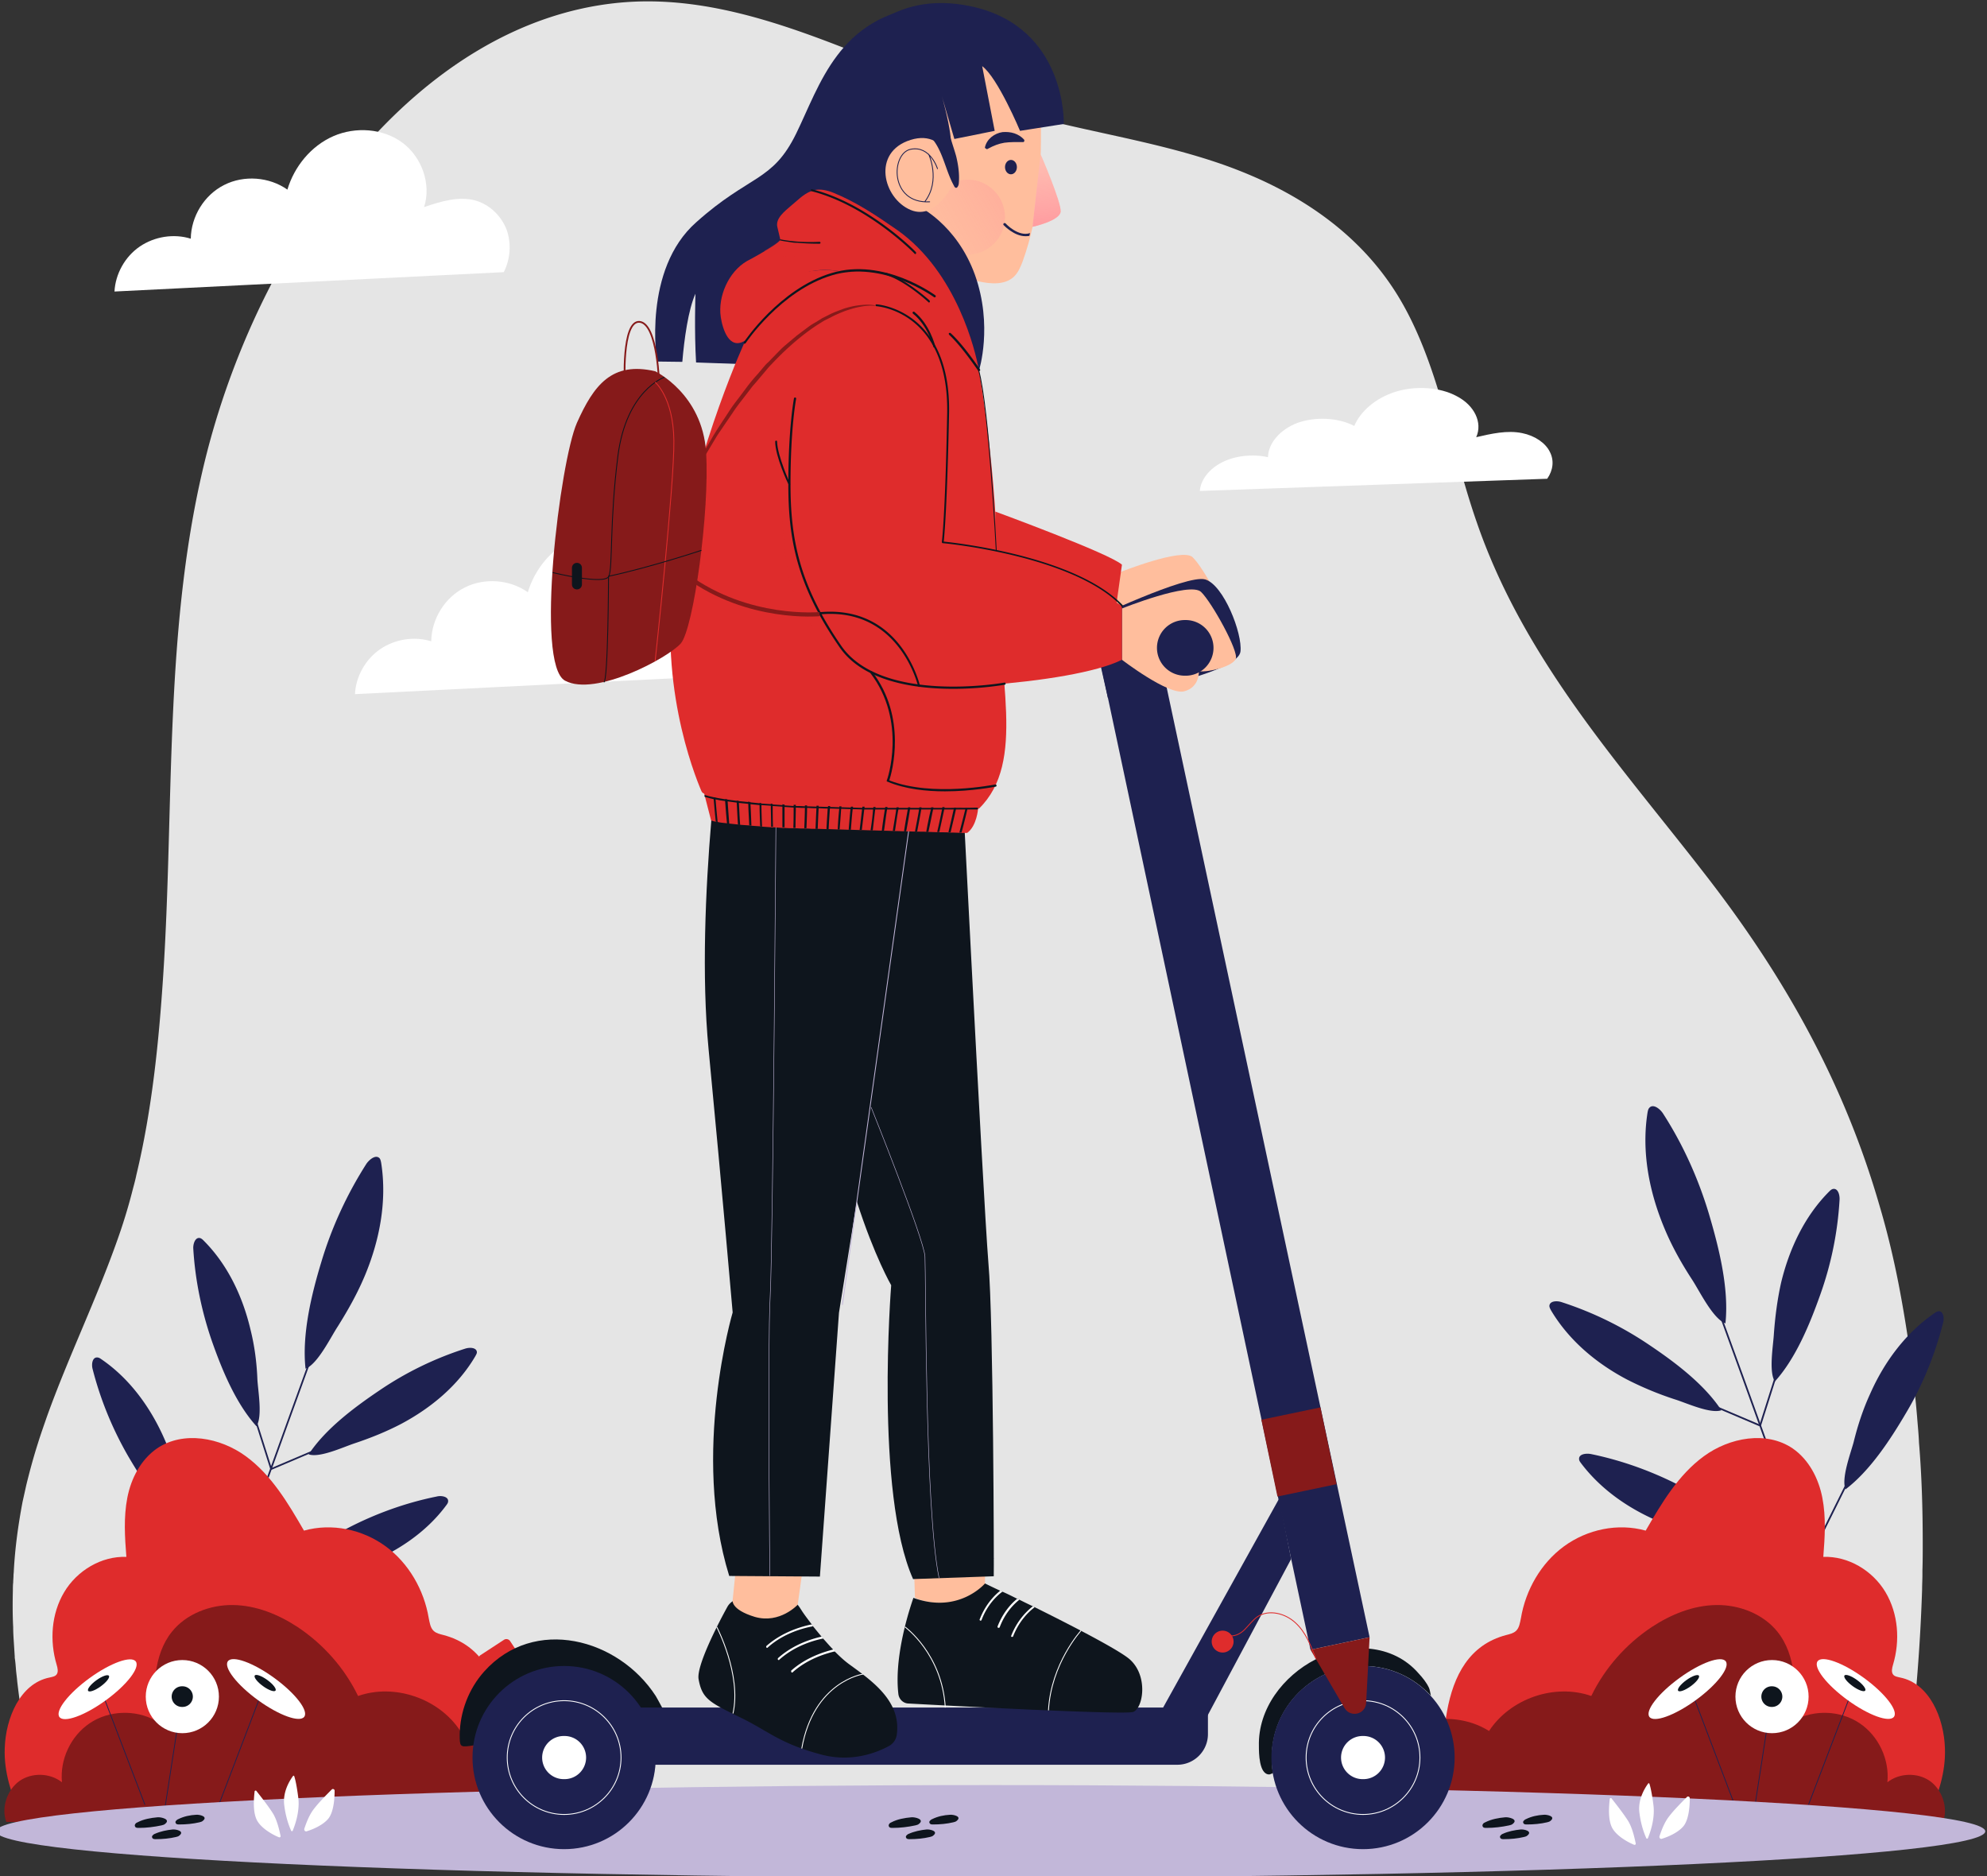 <svg width="518" height="489" fill="none" xmlns="http://www.w3.org/2000/svg"><rect width="100%" height="100%" fill="#333333" stroke="none"/><g clip-path="url(#clip0)"><path d="M501.245 402.228c0 2.362 0 4.725-.081 7.088v1.222c0 1.223-.082 2.445-.082 3.748a470.186 470.186 0 01-1.956 30.229c-.163 1.874-.408 3.748-.571 5.622-.081.57-.081 1.059-.163 1.548-.896 7.741-1.956 15.318-3.26 22.896h-483.3a239.247 239.247 0 01-5.299-22.896c-.081-.57-.163-1.059-.326-1.548-.326-1.874-.652-3.748-.896-5.622-.327-2.118-.571-4.155-.816-6.192-.081-1.06-.244-2.119-.326-3.097-.081-1.059-.163-2.118-.326-3.096v-.326a952.34 952.34 0 00-.244-3.829c-.082-1.222-.163-2.526-.163-3.83-.163-3.177-.163-6.355-.082-9.533 0-.733 0-1.385.082-2.118 0-.57.081-1.222.081-1.793 0-.407.082-.814.082-1.222.326-6.029 1.141-11.977 2.282-18.007l.978-4.399c.897-3.667 1.875-7.252 3.016-10.837.734-2.363 1.55-4.644 2.364-7.007 5.625-15.644 12.88-30.473 18.423-46.199a143.734 143.734 0 003.668-11.896c.407-1.629.896-3.259 1.223-4.888 4.075-16.948 5.869-34.71 7.01-52.228 2.934-45.384.081-91.989 11.412-136.151C68.565 61.239 108.997 5.671 161.493.701c34.562-3.26 67.005 17.518 100.589 27.703 18.34 5.54 37.252 7.903 55.348 14.014a121.088 121.088 0 0111.33 4.481c14.021 6.437 27.063 16.051 35.785 30.392 4.158 6.844 7.174 14.422 9.701 22.243 3.831 11.978 6.602 24.77 10.76 36.666 4.238 12.303 9.944 23.547 16.466 34.139 6.521 10.593 13.857 20.533 21.356 30.147 7.174 9.208 14.51 18.17 21.52 27.214 20.297 26.073 36.193 53.858 45.648 86.612 1.957 6.6 3.587 13.363 4.973 20.451 2.201 11.407 3.831 22.977 4.809 34.547.163 2.2.408 4.482.489 6.681.734 8.8.978 17.518.978 26.237z" fill="#E5E5E5"/><path d="M92.531 180.932c.245-4.645 2.772-9.126 6.603-11.733 3.831-2.608 8.885-3.422 13.287-2.037.081-5.785 3.505-11.407 8.722-14.015 5.135-2.607 11.738-2.118 16.466 1.223 1.793-6.03 6.195-11.407 11.982-13.933 5.788-2.526 12.961-2.037 18.015 1.711s7.581 10.836 5.625 16.784c4.32-1.466 9.048-2.933 13.449-1.711 3.669 1.06 6.685 3.993 8.07 7.578 1.305 3.585.979 7.74-.733 11.081l-101.486 5.052zm220.253-52.961c.244-2.934 2.445-5.785 5.869-7.497 3.423-1.711 7.907-2.199 11.901-1.303.081-3.667 3.179-7.252 7.744-8.963 4.646-1.629 10.515-1.385 14.754.815 1.63-3.83 5.543-7.252 10.678-8.881 5.136-1.63 11.575-1.304 16.059 1.14 4.564 2.363 6.765 6.845 5.054 10.674 3.912-.896 8.069-1.874 11.982-1.059 3.261.652 6.032 2.526 7.173 4.807 1.223 2.282.897 4.889-.652 7.089l-90.562 3.178zM29.846 75.987c.245-4.644 2.772-9.125 6.603-11.733 3.831-2.607 8.885-3.422 13.287-2.037.082-5.785 3.505-11.407 8.722-14.014 5.136-2.607 11.738-2.119 16.466 1.222 1.793-6.03 6.195-11.407 11.983-13.933 5.787-2.526 12.96-2.037 18.014 1.711 5.054 3.748 7.581 10.837 5.625 16.785 4.32-1.467 9.048-2.933 13.45-1.711 3.668 1.06 6.684 3.992 8.07 7.577 1.304 3.585.978 7.74-.734 11.081L29.846 75.987z" fill="#fff"/><path d="M435.463 307.224s34.236 92.967 49.398 138.187" stroke="#1E2150" stroke-width=".446" stroke-miterlimit="10" stroke-linecap="round" stroke-linejoin="round"/><path d="M433.914 320.179c-3.994-9.533-6.032-20.044-4.401-30.229.081-.407.163-.896.489-1.222.978-1.059 2.69.244 3.505 1.466 5.217 8.067 9.211 16.948 11.982 26.155 2.609 8.8 5.299 19.474 4.321 28.599-3.261-1.222-6.685-8.311-8.641-11.325-2.771-4.237-5.298-8.719-7.255-13.444zm30.405 14.177c2.12-8.8 6.114-17.355 12.553-23.792.245-.244.571-.57.979-.652 1.304-.244 1.793 1.548 1.711 2.852a88.698 88.698 0 01-5.053 24.77c-2.69 7.577-6.359 16.54-11.82 22.569-1.63-2.607-.408-9.37-.245-12.466.326-4.4.897-8.881 1.875-13.281zm-40.105 25.258c-8.07-4.237-15.243-10.266-19.889-18.088-.164-.326-.408-.733-.408-1.141.081-1.303 1.956-1.385 3.179-.977a90.51 90.51 0 0122.743 11.081c6.684 4.481 14.428 10.266 18.911 17.11-2.935.978-9.211-1.955-12.146-2.852a86.302 86.302 0 01-12.39-5.133zm63.337 3.667c3.668-8.311 9.293-15.889 16.792-21.022a2.537 2.537 0 011.06-.489c1.304 0 1.467 1.874 1.141 3.097-2.12 8.229-5.299 16.132-9.619 23.384-4.076 6.926-9.374 15.074-15.814 19.962-1.141-2.852 1.305-9.288 2.12-12.303 1.059-4.318 2.445-8.555 4.32-12.629zm-53.637 33.895c-8.477-3.341-16.303-8.555-21.764-15.807-.245-.326-.489-.652-.489-1.059-.082-1.304 1.793-1.548 3.097-1.304 8.315 1.711 16.303 4.644 23.803 8.555 7.173 3.748 15.487 8.637 20.704 14.911-2.771 1.304-9.374-.896-12.39-1.548-4.402-.896-8.803-2.119-12.961-3.748z" fill="#1E2150"/><path d="M469.129 339.245l-10.271 32.347-33.747-14.341m3.831 33.488l42.551 16.051 15.895-32.021" stroke="#1E2150" stroke-width=".446" stroke-miterlimit="10" stroke-linecap="round" stroke-linejoin="round"/><path d="M392.668 426.182c.897-.244 1.793-.407 2.527-1.059.896-.815 1.06-2.2 1.304-3.341 1.223-7.333 5.217-14.34 11.249-18.74 6.032-4.399 14.021-6.111 21.275-4.074 4.158-7.17 8.478-14.503 15.162-19.391 6.684-4.889 16.303-6.682 23.15-2.037 4.239 2.933 6.766 7.821 7.744 12.873.978 5.052.652 10.266.245 15.4 6.521-.245 12.879 3.585 16.221 9.207 3.342 5.622 3.831 12.629 1.956 18.903-.244.815-.489 1.874 0 2.526.408.57 1.223.651 1.875.814 7.663 1.548 11.412 10.593 11.657 18.415.244 6.273-1.793 12.14-4.239 17.925H376.202c.081-15.155-2.853-42.369 16.466-47.421z" fill="#DF2C2C"/><path d="M356.72 459.018c6.032-10.429 21.275-14.259 31.465-7.822 5.543-8.474 17.118-12.466 26.655-9.125 3.505-7.252 9.048-13.526 15.814-18.007 4.972-3.259 10.76-5.622 16.792-5.704 5.95-.081 12.145 2.282 15.895 6.926 5.054 6.274 4.809 15.074 4.402 23.14 5.217-2.852 12.064-2.607 17.036.733 4.973 3.341 7.826 9.452 7.255 15.4 3.098-2.445 7.826-2.608 11.086-.326 3.179 2.281 4.81 6.926 3.424 10.674H352.318c.163-5.297 1.712-11.245 4.402-15.889z" fill="#861A1A"/><path d="M440.762 440.278l11.412 30.066" stroke="#1E2150" stroke-width=".204" stroke-miterlimit="10" stroke-linecap="round" stroke-linejoin="round"/><path d="M442.051 443.177c5.5-3.993 9.015-8.529 7.851-10.131-1.164-1.602-6.567.336-12.067 4.33-5.5 3.993-9.015 8.529-7.851 10.131 1.164 1.602 6.567-.337 12.067-4.33z" fill="#fff"/><path d="M440.762 439.526c1.493-1.084 2.446-2.317 2.129-2.754-.318-.437-1.786.088-3.279 1.172-1.493 1.084-2.447 2.317-2.129 2.754.317.437 1.785-.088 3.279-1.172z" fill="#0E151D"/><path d="M482.986 440.278l-11.493 30.066" stroke="#1E2150" stroke-width=".204" stroke-miterlimit="10" stroke-linecap="round" stroke-linejoin="round"/><path d="M493.75 447.483c1.164-1.602-2.351-6.137-7.851-10.131-5.5-3.993-10.903-5.932-12.067-4.33-1.164 1.602 2.351 6.138 7.851 10.132 5.5 3.993 10.903 5.931 12.067 4.329z" fill="#fff"/><path d="M486.25 440.664c.318-.437-.635-1.67-2.129-2.754-1.493-1.084-2.961-1.609-3.279-1.172-.317.437.636 1.67 2.129 2.754 1.494 1.084 2.962 1.609 3.279 1.172z" fill="#0E151D"/><path d="M457.472 470.914l4.483-29.006" stroke="#1E2150" stroke-width=".204" stroke-miterlimit="10" stroke-linecap="round" stroke-linejoin="round"/><path d="M461.955 451.767c5.268 0 9.538-4.268 9.538-9.533s-4.27-9.533-9.538-9.533c-5.267 0-9.537 4.268-9.537 9.533s4.27 9.533 9.537 9.533z" fill="#fff"/><path d="M461.955 444.922a2.688 2.688 0 100-5.377 2.69 2.69 0 100 5.377z" fill="#0E151D"/><path d="M93.51 320.016s-33.422 90.767-48.257 134.928" stroke="#1E2150" stroke-width=".436" stroke-miterlimit="10" stroke-linecap="round" stroke-linejoin="round"/><path d="M95.058 332.645c3.913-9.289 5.869-19.555 4.32-29.495-.081-.408-.163-.897-.407-1.223-.978-1.059-2.609.245-3.424 1.385-5.054 7.904-9.048 16.541-11.738 25.503-2.608 8.556-5.135 18.985-4.157 27.947 3.179-1.222 6.521-8.147 8.396-10.999 2.608-4.156 5.054-8.474 7.01-13.118zm-29.753 13.933c-2.038-8.637-5.95-16.948-12.227-23.222-.244-.244-.57-.57-.978-.652-1.223-.244-1.793 1.549-1.712 2.771.49 8.229 2.201 16.458 4.891 24.199 2.608 7.414 6.195 16.133 11.575 22.081 1.63-2.526.408-9.207.245-12.222-.163-4.319-.734-8.718-1.794-12.955zm39.209 24.606c7.825-4.155 14.917-10.022 19.4-17.681.163-.326.408-.651.408-1.059-.082-1.222-1.875-1.304-3.098-.896a86.643 86.643 0 00-22.253 10.837c-6.521 4.399-14.102 10.021-18.504 16.703 2.853.977 8.967-1.874 11.901-2.852 4.157-1.385 8.233-3.015 12.146-5.052zm-61.788 3.585c-3.587-8.066-9.048-15.562-16.385-20.532-.326-.245-.652-.408-1.06-.408-1.222 0-1.467 1.793-1.14 3.015 2.037 7.985 5.216 15.725 9.374 22.895 3.994 6.763 9.13 14.748 15.487 19.474 1.142-2.77-1.304-9.126-2.038-12.059-1.14-4.237-2.445-8.392-4.238-12.385zm52.332 33.081c8.233-3.26 15.977-8.311 21.275-15.481.245-.326.49-.652.49-1.06.081-1.222-1.794-1.548-3.016-1.222-8.07 1.63-15.977 4.482-23.314 8.311-7.01 3.667-15.161 8.474-20.215 14.585 2.69 1.222 9.13-.896 12.145-1.467a68.039 68.039 0 0012.635-3.666z" fill="#1E2150"/><path d="M60.659 351.303l10.026 31.614 32.932-14.014m-3.749 32.754l-41.491 15.644-15.57-31.288" stroke="#1E2150" stroke-width=".436" stroke-miterlimit="10" stroke-linecap="round" stroke-linejoin="round"/><path d="M115.6 426.182c-.897-.244-1.794-.407-2.527-1.059-.897-.815-1.06-2.2-1.304-3.341-1.223-7.333-5.217-14.34-11.249-18.74-6.032-4.399-14.02-6.111-21.276-4.074-4.157-7.17-8.477-14.503-15.162-19.391-6.684-4.889-16.302-6.682-23.15-2.037-4.238 2.933-6.765 7.821-7.744 12.873-.978 5.052-.652 10.266-.244 15.4-6.521-.245-12.88 3.585-16.221 9.207-3.342 5.622-3.832 12.629-1.957 18.903.245.815.49 1.874 0 2.526-.407.57-1.223.651-1.875.814-7.662 1.548-11.412 10.593-11.656 18.415-.245 6.273 1.793 12.14 4.239 17.925h126.51c0-15.155 2.935-42.369-16.384-47.421z" fill="#DF2C2C"/><path d="M151.466 459.018c-6.032-10.429-21.275-14.259-31.464-7.822-5.543-8.474-17.119-12.466-26.656-9.125-3.505-7.252-9.048-13.526-15.814-18.007-4.972-3.259-10.76-5.622-16.791-5.704-5.951-.081-12.146 2.282-15.896 6.926-5.054 6.274-4.81 15.074-4.402 23.14-5.217-2.852-12.064-2.607-17.036.733-4.973 3.341-7.826 9.452-7.255 15.4-3.098-2.445-7.825-2.608-11.086-.326-3.18 2.281-4.81 6.926-3.424 10.674h154.226c-.163-5.297-1.712-11.245-4.402-15.889z" fill="#861A1A"/><path d="M26.26 440.278l11.493 30.066" stroke="#1E2150" stroke-width=".204" stroke-miterlimit="10" stroke-linecap="round" stroke-linejoin="round"/><path d="M27.553 443.214c5.5-3.993 9.015-8.529 7.85-10.131-1.163-1.602-6.566.337-12.066 4.33-5.5 3.993-9.015 8.529-7.851 10.131 1.164 1.602 6.566-.336 12.067-4.33z" fill="#fff"/><path d="M26.261 439.56c1.494-1.084 2.447-2.317 2.13-2.754-.318-.437-1.786.088-3.28 1.172-1.493 1.085-2.446 2.318-2.129 2.755.318.437 1.786-.088 3.28-1.173z" fill="#0E151D"/><path d="M68.566 440.278l-11.494 30.066" stroke="#1E2150" stroke-width=".204" stroke-miterlimit="10" stroke-linecap="round" stroke-linejoin="round"/><path d="M79.323 447.482c1.164-1.602-2.35-6.138-7.851-10.132-5.5-3.993-10.903-5.932-12.067-4.33-1.164 1.602 2.35 6.138 7.851 10.132 5.5 3.993 10.903 5.932 12.067 4.33z" fill="#fff"/><path d="M71.826 440.661c.317-.437-.636-1.67-2.13-2.755-1.493-1.084-2.961-1.609-3.278-1.172-.318.437.635 1.67 2.129 2.754 1.493 1.085 2.961 1.61 3.279 1.173z" fill="#0E151D"/><path d="M43.052 470.914l4.483-29.006" stroke="#1E2150" stroke-width=".204" stroke-miterlimit="10" stroke-linecap="round" stroke-linejoin="round"/><path d="M47.535 451.767c5.267 0 9.537-4.268 9.537-9.533s-4.27-9.533-9.537-9.533c-5.267 0-9.537 4.268-9.537 9.533s4.27 9.533 9.537 9.533z" fill="#fff"/><path d="M47.535 444.922a2.689 2.689 0 100-5.377 2.69 2.69 0 100 5.377z" fill="#0E151D"/><path d="M258.25 489.41c143.207 0 259.298-5.399 259.298-12.059 0-6.66-116.091-12.059-259.298-12.059-143.206 0-259.298 5.399-259.298 12.059 0 6.66 116.092 12.059 259.298 12.059z" fill="#C2B7D9"/><path d="M420.138 468.796c-.163-.245-.489-.082-.489.163-.163 1.548-.57 5.459.734 7.659 1.304 2.199 4.402 3.748 5.624 4.236.245.082.489-.081.408-.407-.245-1.141-.815-3.911-1.956-5.785-1.223-1.955-3.424-4.726-4.321-5.866zm19.645-.408c.245-.244.734-.081.734.326 0 1.711-.163 5.296-1.549 7.17-1.467 1.874-4.402 3.015-5.787 3.422-.326.082-.652-.244-.571-.651.408-1.223 1.223-3.586 2.527-5.215 1.223-1.63 3.505-3.911 4.646-5.052zm-9.781-3.422c-.082-.163-.245-.244-.326-.081-.734.977-2.772 4.074-2.283 7.659.408 3.34 1.386 5.703 1.793 6.599.082.163.327.163.408 0 .489-1.222 1.875-4.807 1.467-8.473-.407-3.26-.815-4.971-1.059-5.704zM66.854 466.84c-.163-.244-.489-.081-.489.163-.163 1.548-.57 5.459.734 7.659 1.304 2.2 4.401 3.748 5.624 4.237.245.081.49-.082.408-.407-.245-1.141-.816-3.911-1.957-5.785-1.222-1.956-3.423-4.726-4.32-5.867zm19.646-.407c.244-.245.733-.082.733.326 0 1.711-.163 5.296-1.55 7.17-1.466 1.874-4.4 3.015-5.787 3.422-.326.081-.652-.245-.57-.652.407-1.222 1.223-3.585 2.527-5.215 1.223-1.629 3.505-3.911 4.646-5.051zm-9.783-3.422c-.081-.163-.244-.245-.326-.082-.733.978-2.771 4.074-2.282 7.659.407 3.341 1.386 5.704 1.793 6.6a.231.231 0 00.408 0c.489-1.222 1.875-4.807 1.467-8.474-.408-3.259-.815-4.97-1.06-5.703z" fill="#fff"/><path d="M35.879 474.988c-.245.081-.49.244-.571.407-.163.163-.245.489-.082.734.163.326.571.326.979.326 1.956 0 3.994-.245 5.869-.652.326-.082.733-.163.978-.408 1.549-1.222-1.141-1.792-1.957-1.711-1.793.163-3.668.489-5.216 1.304zm4.483 3.015c-.245.081-.408.244-.57.407-.164.163-.245.407-.082.652.163.326.57.326.896.326 1.794 0 3.587-.163 5.299-.571.326-.081.652-.162.896-.407 1.386-1.141-.978-1.629-1.793-1.548-1.549.163-3.179.489-4.646 1.141zm6.113-3.83c-.244.082-.407.245-.57.408-.163.163-.245.407-.082.651.163.326.57.326.897.326 1.793 0 3.587-.163 5.298-.57.326-.081.652-.163.897-.407 1.386-1.141-.978-1.63-1.793-1.548-1.549.081-3.18.407-4.647 1.14zm185.935.815c-.244.081-.489.244-.57.407-.163.163-.245.489-.082.734.163.326.571.326.978.326 1.957 0 3.994-.245 5.869-.652.326-.082.734-.163.978-.408 1.549-1.222-1.141-1.792-1.956-1.711-1.793.163-3.668.489-5.217 1.304zm4.483 3.015c-.244.081-.407.244-.57.407-.163.163-.245.407-.082.652.163.326.571.326.897.326 1.793 0 3.587-.163 5.298-.571.327-.081.653-.162.897-.407 1.386-1.141-.978-1.629-1.793-1.548-1.549.163-3.179.489-4.647 1.141zm6.114-3.83c-.244.082-.408.245-.571.408-.163.163-.244.407-.081.651.163.326.571.326.897.326 1.793 0 3.586-.163 5.298-.57.326-.081.652-.163.897-.407 1.385-1.141-.978-1.63-1.794-1.548-1.548.081-3.179.407-4.646 1.14zm144.199.815c-.244.081-.489.244-.57.407-.163.163-.245.489-.082.734.163.326.571.326.978.326 1.957 0 3.995-.245 5.87-.652.326-.082.733-.163.978-.408 1.549-1.222-1.142-1.792-1.957-1.711-1.793.163-3.586.489-5.217 1.304zm4.565 3.015c-.244.081-.407.244-.57.407-.163.163-.245.407-.082.652.163.326.571.326.897.326 1.793 0 3.586-.163 5.298-.571.326-.081.652-.162.897-.407 1.386-1.141-.978-1.629-1.793-1.548-1.549.163-3.261.489-4.647 1.141zm6.032-3.83c-.244.082-.407.245-.57.408-.163.163-.245.407-.082.651.163.326.571.326.897.326 1.793 0 3.586-.163 5.298-.57.326-.081.652-.163.897-.407 1.386-1.141-.978-1.63-1.793-1.548-1.549.081-3.179.407-4.647 1.14z" fill="#0E151D"/><path d="M291.753 149.236s16.466-6.599 19.156-3.992c2.771 2.607 9.455 14.829 8.64 16.622-.815 1.792-6.439 3.34-9.129 3.096 0 0 .244 3.911-3.668 4.97-3.913 1.059-16.466-8.066-16.466-8.066l1.467-12.63z" fill="#FFBE9D"/><path d="M259.473 133.348s29.997 11 33.013 13.851l-1.385 9.859-31.628-.733v-22.977z" fill="#DF2C2C"/><path d="M302.92 178.732s19.89-4.237 20.46-8.882c.571-4.725-4.401-17.436-9.211-18.821-4.809-1.385-29.916 10.592-29.916 10.592l4.565 20.288 14.102-3.177z" fill="#1E2150"/><path d="M286.128 169.199l55.512 260.813 15.406-3.259-55.511-259.754-15.407 2.2z" fill="#1E2150"/><path d="M333.026 390.084l15.398-3.221-4.19-20.017-15.399 3.22 4.191 20.018z" fill="#861A1A"/><path d="M124.974 432.945l3.342 5.052 7.989-5.215-3.343-5.052c-.326-.489-1.059-.651-1.548-.326l-6.114 3.993c-.571.326-.734 1.059-.326 1.548z" fill="#DF2C2C"/><path d="M174.209 447.856c-.163 0-3.016-5.459-3.261-5.785-9.7-14.992-31.709-20.94-44.751-6.356-3.995 4.482-6.277 10.43-6.358 16.459 0 2.933.081 3.259 2.526 2.933 5.462-.896 10.923-1.548 16.303-2.281 11.738-1.63 23.395-3.259 35.133-4.889.163-.081.326-.081.408-.081z" fill="#0E151D"/><g fill="#1E2150"><path d="M336.586 406.383l-23.15 43.347h-12.798l32.85-59.154 3.098 15.807z"/><path d="M152.118 459.996h154.797c4.401 0 7.988-3.585 7.988-7.985v-6.926H151.14a6.922 6.922 0 00-6.929 6.926c0 4.4 3.587 7.985 7.907 7.985z"/></g><path d="M147.064 481.995c13.191 0 23.884-10.688 23.884-23.873s-10.693-23.873-23.884-23.873c-13.19 0-23.883 10.688-23.883 23.873s10.693 23.873 23.883 23.873z" fill="#1E2150"/><path d="M147.064 472.951c8.194 0 14.836-6.639 14.836-14.829 0-8.19-6.642-14.829-14.836-14.829-8.193 0-14.835 6.639-14.835 14.829 0 8.19 6.642 14.829 14.835 14.829z" stroke="#fff" stroke-width=".226" stroke-miterlimit="10"/><path d="M147.064 463.744a5.623 5.623 0 100-11.244 5.623 5.623 0 100 11.244z" fill="#fff"/><path d="M330.88 462.522c.163 0 .489-.163.978-.326-.245-1.304-.326-2.689-.326-4.074 0-13.2 10.678-23.873 23.884-23.873 7.01 0 13.205 3.014 17.607 7.74 0 0-.326-1.792-.489-2.037-.652-1.385-1.631-2.607-2.69-3.748-6.766-7.822-18.096-8.148-26.9-3.666-8.396 4.318-14.999 12.873-14.754 22.569 0 1.63 0 7.415 2.69 7.415z" fill="#0E151D"/><path d="M355.334 481.995c13.191 0 23.884-10.688 23.884-23.873s-10.693-23.873-23.884-23.873c-13.19 0-23.884 10.688-23.884 23.873s10.694 23.873 23.884 23.873z" fill="#1E2150"/><path d="M355.334 472.951c8.194 0 14.836-6.639 14.836-14.829 0-8.19-6.642-14.829-14.836-14.829-8.193 0-14.835 6.639-14.835 14.829 0 8.19 6.642 14.829 14.835 14.829z" stroke="#fff" stroke-width=".226" stroke-miterlimit="10"/><path d="M355.334 463.744a5.623 5.623 0 100-11.244 5.623 5.623 0 100 11.244z" fill="#fff"/><path d="M357.046 426.753l-.897 17.11c-.163 3.015-4.075 3.911-5.624 1.385l-8.885-15.236 15.406-3.259z" fill="#861A1A"/><path d="M318.734 430.745a2.852 2.852 0 10.001-5.705 2.852 2.852 0 00-.001 5.705z" fill="#DF2C2C"/><path d="M343.025 432.293c-1.304-3.34-2.608-6.844-5.298-9.288-2.608-2.445-6.847-3.585-9.863-1.63-1.304.896-2.283 2.281-3.424 3.422s-2.853 1.956-4.402 1.467" stroke="#DF2C2C" stroke-width=".226" stroke-miterlimit="10"/><path d="M214.069 406.872h-25.025m70.103-.652l-22.743.652" stroke="#C2B7D9" stroke-width=".129" stroke-miterlimit="10" stroke-linecap="round" stroke-linejoin="round"/><path d="M254.012 7.79c9.292 3.014 17.036 11.325 17.281 21.347.326 13.118-.163 26.48-4.647 38.865-.57 1.548-1.222 3.096-2.364 4.156-2.364 2.2-6.113 1.874-9.374 1.14-12.227-2.689-29.671-10.266-35.051-22.57-2.609-6.029-2.935-13.036-1.304-19.391 4.075-15.726 18.34-29.088 35.459-23.548z" fill="#FFBE9D"/><path d="M252.218 66.373c5.403 0 9.782-4.378 9.782-9.778s-4.379-9.777-9.782-9.777c-5.402 0-9.782 4.377-9.782 9.777 0 5.4 4.38 9.778 9.782 9.778z" fill="url(#paint0_linear)"/><path d="M271.293 40.218s5.38 12.466 5.217 14.91c-.163 2.445-7.337 3.993-7.337 3.993l2.12-18.903z" fill="#FFC0B3"/><path d="M271.293 40.218s5.38 12.466 5.217 14.91c-.163 2.445-7.337 3.993-7.337 3.993l2.12-18.903z" fill="url(#paint1_linear)"/><path d="M263.549 45.433c.855 0 1.549-.84 1.549-1.874 0-1.035-.694-1.874-1.549-1.874-.856 0-1.549.839-1.549 1.874 0 1.035.693 1.874 1.549 1.874zm-6.114-6.6c1.63-.896 2.935-1.385 4.402-1.63.734-.081 1.467-.163 2.282-.163h2.609c.163 0 .326-.163.326-.407 0-.082-.082-.163-.082-.245-.652-.733-1.548-1.303-2.527-1.63-.978-.325-2.037-.407-3.097-.325-2.12.326-4.076 1.792-4.565 3.91-.081.164.082.408.326.408.082.163.163.163.326.082zm11.086 21.917c-.081.245-.081.49-.163.734-.326.081-.734.081-1.06.081-2.853 0-5.461-2.688-5.624-2.851-.163-.163-.163-.326 0-.49.163-.162.326-.08.489 0 0 .082 3.342 3.586 6.358 2.527zm-97.247 33.488l6.603.082c.489-5.867 1.549-13.607 3.424-17.763 0 0-.327 9.86.163 17.926l58.527 2.037h15.243s3.668-11.57-1.059-24.851c-4.81-13.363-14.918-18.007-14.918-18.007l-5.217-29.577 7.337-22.488c-22.743 2.607-27.634 20.614-33.829 33.243-6.195 12.63-12.064 10.593-26.003 23.059-14.102 12.385-10.271 36.34-10.271 36.34z" fill="#1E2150"/><path d="M222.302 12.597s9.212-15.644 30.976-10.918c24.862 5.377 24.047 30.636 24.047 30.636l-11.412 1.792s-5.788-13.851-9.864-16.866l3.261 16.866-10.515 2.118-4.321-14.829s4.402 13.933 3.261 17.844c-1.06 3.911-13.45 11.081-13.45 11.081s-12.472-11-14.917-14.421c-2.364-3.422-3.505-9.86 2.934-23.303z" fill="#1E2150"/><path d="M249.202 46.492s-1.63-13.2-11.819-10.022c-10.19 3.178-7.174 15.236 0 18.251 7.173 3.015 11.819-8.23 11.819-8.23z" fill="#FFBE9D"/><path d="M244.393 43.966s-1.875-6.11-7.01-5.052c-5.136 1.06-5.543 14.26 4.972 13.689m-.245-12.385s3.179 6.763-.978 12.303" stroke="#1E2150" stroke-width=".226" stroke-miterlimit="10" stroke-linecap="round" stroke-linejoin="round"/><path d="M249.936 47.958c-.082.49-.408 1.141-.815.978a.837.837 0 01-.408-.489c-2.119-3.748-2.771-8.474-5.38-11.896a23.082 23.082 0 01-1.467-2.363c-1.875-3.666 2.771-4.562 4.565-2.118.733.896.896 2.2 1.222 3.34.49 1.793 1.142 3.586 1.631 5.378.57 2.363.896 4.808.652 7.17z" fill="#1E2150"/><path d="M182.116 437.671c.896 5.051 2.771 6.029 10.434 9.777 7.743 3.667 10.27 6.844 21.438 9.859 8.151 2.2 14.754-.57 17.77-2.2 1.141-.652 1.875-1.711 2.038-3.014 1.141-8.719-6.44-13.933-12.472-18.333-1.223-.896-2.445-2.037-3.586-3.178-.163-.163-.326-.326-.408-.489-.978-.977-1.793-1.955-2.69-2.933-.163-.163-.245-.326-.408-.489-.815-.978-1.548-1.874-2.282-2.77a1.695 1.695 0 01-.326-.489c-1.06-1.385-2.038-2.689-2.609-3.585-.652-.978-1.222-2.118-2.363-2.281l-12.961-.815c-1.631-.163-3.261.652-4.076 2.118-2.608 4.726-8.07 15.4-7.499 18.822z" fill="#0E151D"/><path d="M209.015 410.701l-1.059 7.578s-4.647 5.051-11.168 3.177c-6.439-1.955-5.787-4.399-5.787-4.399l.652-6.437 17.362.081z" fill="#FFBE9D"/><path d="M224.992 436.367s-12.879 1.874-15.977 19.392" stroke="#fff" stroke-width=".226" stroke-miterlimit="10"/><path d="M202.82 432.619a.259.259 0 00.163.082c.082 0 .163-.001.163-.082 4.076-3.667 9.049-5.052 11.494-5.541-.163-.163-.245-.325-.408-.488-2.608.57-7.417 2.037-11.412 5.622-.081.163-.081.326 0 .407zm-3.016-3.178a.253.253 0 00.163.082s.163 0 .163-.082c4.239-3.829 9.538-5.133 11.82-5.54a1.695 1.695 0 01-.326-.489c-2.446.489-7.581 1.874-11.82 5.622-.081.082-.081.244 0 .407zm6.522 6.437a.25.25 0 00.163.082c.081 0 .163 0 .163-.082 3.912-3.503 8.64-4.888 11.086-5.459-.163-.163-.327-.326-.408-.489-2.608.652-7.255 2.119-11.086 5.541 0 .163 0 .326.082.407z" fill="#fff"/><path d="M186.844 424.064s6.521 12.466 4.238 22.569" stroke="#fff" stroke-width=".226" stroke-miterlimit="10"/><path d="M256.783 402.553v11.57s-2.201 3.83-9.211 3.83-9.048-1.548-9.048-1.548l-.408-12.629 18.667-1.223z" fill="#FFBE9D"/><path d="M234.204 441.582c.163 1.303 1.222 2.363 2.526 2.444 10.597.57 56.327 3.015 58.691 2.2 2.608-.978 3.994-9.452-.978-13.77-2.853-2.444-14.999-8.718-24.699-13.525l-.489-.245a137.51 137.51 0 01-3.505-1.711c-.163-.081-.326-.163-.571-.244-1.467-.734-2.771-1.385-3.913-1.874a3.985 3.985 0 00-.57-.245c-2.446-1.14-3.913-1.874-3.913-1.874s-6.847 8.067-18.667 3.748c.082-.081-5.217 14.015-3.912 25.096z" fill="#0E151D"/><path d="M281.808 425.042s-7.825 8.555-8.477 20.777m-37.416-21.755s9.701 7.007 10.516 21.021" stroke="#fff" stroke-width=".226" stroke-miterlimit="10"/><path d="M263.63 426.345c-.081.163 0 .326.163.326h.082c.081 0 .244-.081.244-.163 1.549-3.992 4.076-6.437 5.625-7.577l-.489-.245a18.114 18.114 0 00-5.625 7.659zm-3.342-2.037h.082c.081 0 .244-.081.244-.163 1.386-3.666 3.587-5.948 5.136-7.17-.163-.081-.326-.163-.571-.244-1.63 1.303-3.75 3.666-5.135 7.251 0 .163.081.326.244.326zm-4.728-1.874h.082c.081 0 .244-.081.244-.163 1.468-3.911 3.913-6.274 5.462-7.414a3.953 3.953 0 00-.571-.245c-1.63 1.304-3.912 3.667-5.38 7.496-.081.082 0 .245.163.326z" fill="#fff"/><path d="M257.68 329.304c-1.468-18.251-7.907-146.173-7.907-146.173h-60.892s-7.825 52.065-4.157 90.36 6.277 68.605 6.277 68.605-10.842 36.666-.897 68.687l23.639.163 4.973-68.768 4.646-29.007c4.646 14.422 8.967 21.837 8.967 21.837s-4.321 54.101 5.706 76.59l21.03-.734c.082-.163-.081-67.301-1.385-81.56z" fill="#0E151D"/><g stroke="#C2B7D9" stroke-miterlimit="10" stroke-linecap="round" stroke-linejoin="round"><path d="M219.612 340.059l17.281-123.521 4.239-7.007" stroke-width=".216"/><path d="M202.331 207.982s-.815 116.678-1.548 129.959c-.734 13.281-.082 72.76-.082 72.76m26.411-122.055s13.776 34.303 14.02 38.866c.245 4.562 0 66.242 3.668 83.76" stroke-width=".129"/></g><path d="M187.903 82.668c.489 3.178 2.201 8.556 6.195 6.193.082-.082.163-.082.245-.163.652-.49 1.304-1.467 2.038-2.852 3.097-5.867 7.662-17.6 22.579-15.155l1.468.244c.896.163 1.711.408 2.69.734 11.249 3.422 19.4 9.777 24.617 15.236 4.728 4.889 7.092 9.044 7.418 9.533 0-.081-.082-.326-.082-.57-.733-3.911-5.461-24.851-21.194-35.932-5.298-3.667-10.596-7.252-16.629-9.696-1.63-.652-3.423-1.06-5.135-.652h-.081c-.163.081-.408.163-.571.244-2.038.734-3.75 2.608-5.38 3.911-1.467 1.304-3.994 3.178-3.424 5.46.734 3.014.734 3.177.734 3.177 0 .082 0 .163-.082.245 0 .081-.081.081-.081.163-.571.651-2.201 1.71-3.913 2.688-2.038 1.222-4.157 2.363-4.646 2.608-4.728 2.77-7.581 9.207-6.766 14.584z" fill="#DF2C2C"/><path d="M255.234 96.52s4.81 27.621 4.81 53.776c0 26.073 7.581 48.316-4.81 60.457l-71.325-3.83c-.489 0-.897-.326-1.06-.733-1.875-4.4-11.819-29.251-6.602-58.665 5.787-32.428 18.096-58.827 18.096-58.827s1.467-17.437 19.319-18.251c17.77-.897 38.067 15.725 41.572 26.073z" fill="#DF2C2C"/><path d="M183.257 205.62l2.119 8.229c.245.081.652.244 1.223.326.163 0 .326.081.489.081.652.163 1.467.245 2.364.326.163 0 .326.082.571.082.733.081 1.467.163 2.364.244.163 0 .326 0 .57.082.734.081 1.549.081 2.364.163.163 0 .326 0 .571.081.733.082 1.548.082 2.364.163.163 0 .326 0 .489.082.815.081 1.548.081 2.364.162h.489c.815.082 1.548.082 2.364.163h.57c.734.082 1.549.082 2.364.082h.571c.815.081 1.548.081 2.364.081h.57c.815.082 1.549.082 2.364.082h.571c.815 0 1.549.081 2.364.081h.57c.815 0 1.549.082 2.364.082h.489c.815 0 1.549.081 2.364.081h.571c.815 0 1.549.082 2.364.082h.57c.816 0 1.549.081 2.364.081h.571c.815 0 1.549.082 2.364.082h.57c.816 0 1.549.081 2.364.081h.571c.815 0 1.63.082 2.364.082h.57c.816 0 1.631.081 2.364.081h.571c.815 0 1.63 0 2.364.082h.571c.815 0 1.63.081 2.363.081h.571c.897 0 1.63 0 2.364.082h.571c.978 0 1.711.081 2.363.081h1.305c2.527-1.792 2.853-6.355 2.853-6.355l-71.733-5.133z" fill="#DF2C2C"/><path opacity=".35" d="M199.234 65.395c.407.407.896.57 1.467.652 2.201.651 4.565 1.14 6.847.815 2.283-.245 4.565-1.386 5.788-3.341 0-.082-.082-.082-.082-.082-.163-.163-.489-.163-.733-.163-1.549.082-3.098.082-4.647-.081h-.326c-1.059-.082-2.038-.163-3.097-.326a5.546 5.546 0 00-1.223-.163c-.652.652-2.364 1.711-3.994 2.689z" fill="#DF2C2C"/><path d="M259.718 143.451s-1.875-36.991-4.565-46.85" stroke="#0E151D" stroke-width=".226" stroke-miterlimit="10" stroke-linecap="round" stroke-linejoin="round"/><path d="M292.486 158.606s17.689-7.088 20.624-4.318c2.853 2.77 9.863 15.481 9.048 17.436-.815 1.956-6.766 3.504-9.619 3.26 0 0 .245 4.155-3.831 5.214-4.157 1.059-16.222-8.229-16.222-8.229v-13.363z" fill="#FFBE9D"/><path d="M292.486 157.955s-13.531-9.615-46.789-16.459c0 0 9.782-54.102-14.836-62.576-24.617-8.474-30.975 35.688-25.432 57.932 5.461 22.243 12.879 37.643 20.868 40.902 7.988 3.259 53.066.815 66.189-5.785v-14.014z" fill="#DF2C2C"/><path opacity=".35" d="M206.652 153.718c-2.038-5.867-2.201-12.222-2.772-18.414-.652-8.148-1.793-16.867 2.038-24.118-.326 8.637-.734 17.355.408 25.91 1.63 11.814 6.195 22.977 12.96 32.754-5.869-3.096-10.515-10.021-12.634-16.132z" fill="#DF2C2C"/><g fill="#0E151D"><path d="M250.099 217.027h.57c.816-3.015 1.549-6.193 1.549-6.274l-.489-.163c0 .081-.815 3.34-1.63 6.437zm-2.853-.082h.57c.734-3.015 1.468-6.274 1.468-6.355l-.571-.082c0 .082-.734 3.341-1.467 6.437zm-2.935-.081h.571c.652-3.015 1.386-6.356 1.386-6.437l-.571-.082c0 .082-.652 3.422-1.386 6.519zm-2.853 0h.571c.489-2.282.978-4.726 1.223-5.867.081-.244.081-.407.081-.57h-.57c-.082.163-.082.326-.082.57-.326 1.222-.815 3.585-1.223 5.867zm-2.934-.082h.57c.408-2.2.897-4.644 1.06-5.785.082-.244.082-.407.082-.57h-.571c0 .163-.082.326-.082.57-.163 1.222-.652 3.585-1.059 5.785zm-2.853-.081h.57c.408-2.2.816-4.482.979-5.704 0-.244.081-.407.081-.57h-.571c0 .163-.081.326-.081.57a190.685 190.685 0 00-.978 5.704zm-2.935-.082h.571c.326-2.118.652-4.4.897-5.622.081-.244.081-.407.081-.57h-.571c0 .163-.081.326-.081.57-.163 1.304-.571 3.585-.897 5.622zm-2.853-.081h.571c.326-2.119.57-4.319.815-5.622.082-.163.082-.408.082-.571h-.571c0 .163-.082.326-.082.571-.244 1.385-.57 3.585-.815 5.622zm-2.934-.082h.57c.245-2.037.489-4.237.652-5.54 0-.163.082-.408.082-.571h-.571c0 .163 0 .326-.081.571-.082 1.303-.326 3.503-.652 5.54zm-2.853-.081h.57c.245-2.037.489-4.156.652-5.541 0-.244.082-.407.082-.57h-.571c0 .163-.081.326-.081.57-.163 1.385-.408 3.585-.652 5.541zm-2.853-.082h.57c.163-2.037.326-4.155.489-5.459 0-.163.082-.407.082-.57h-.571c0 .163 0 .326-.081.57-.163 1.385-.326 3.504-.489 5.459zm-2.853-.081h.489c.163-1.956.326-4.074.407-5.459 0-.163.082-.408.082-.571h-.571v.571c-.163 1.385-.326 3.503-.407 5.459zm-2.935-.082h.571c.081-1.955.244-4.074.326-5.459 0-.244.081-.407.081-.57h-.57c0 .163 0 .326-.082.57-.081 1.385-.244 3.504-.326 5.459zm-2.853-.081h.571c.081-1.956.163-4.074.244-5.459v-.571h-.57v.571c-.082 1.385-.163 3.503-.245 5.459zm-2.934-.163h.57c.082-1.956.163-3.993.163-5.378v-.57h-.57v.57c0 1.385-.082 3.422-.163 5.378zm-2.853-.082h.57c0-1.955.082-4.074.082-5.459v-.57h-.571v.57c0 1.385 0 3.504-.081 5.459zm-2.853-6.192v6.029h.57v-5.947c-.244 0-.407 0-.57-.082zm-3.016-.163v.489c0 1.385.081 3.504.081 5.541h.489c-.081-2.037-.081-4.156-.081-5.46v-.488c-.082 0-.245 0-.489-.082zm-2.935-.163v.57c0 1.304.082 3.504.163 5.541.163 0 .326 0 .489.082-.081-2.037-.163-4.156-.163-5.541v-.489c-.163-.163-.326-.163-.489-.163zm-3.016-.326c0 .163 0 .326.082.571 0 1.303.163 3.503.244 5.622.163 0 .326 0 .571.081-.082-2.118-.163-4.318-.245-5.622v-.57c-.244 0-.489-.082-.652-.082zm-2.935-.244v.57c.082 1.222.163 3.504.327 5.704.163 0 .326 0 .57.081-.163-2.118-.244-4.4-.326-5.703v-.571c-.244-.081-.408-.081-.571-.081zm-3.016-.408v.571c.082 1.14.245 3.503.489 5.785.164 0 .327.081.571.081-.163-2.281-.326-4.563-.407-5.785 0-.244-.082-.407-.082-.57-.245-.082-.408-.082-.571-.082zm-3.016-.326c0 .082.245 3.097.571 6.193.163 0 .326.081.489.081a215.884 215.884 0 01-.571-6.355l-.489.081zm106.458-49.783c.082 0 .163 0 .163-.081.082-.082.082-.245 0-.408-12.227-12.711-43.365-16.214-46.626-16.54.163-1.467.897-9.289 1.386-33.325.57-27.214-18.748-28.517-18.912-28.517-.163 0-.244.081-.244.244 0 .163.081.245.244.245.164 0 18.912 1.303 18.423 27.947-.489 26.969-1.386 33.406-1.386 33.487 0 .082 0 .163.082.245.081.081.081.081.163.081.326 0 33.91 3.178 46.544 16.378 0 .244.082.244.163.244zm-44.017 21.347c7.499 0 13.286-1.059 13.449-1.059.163 0 .245-.163.245-.326s-.163-.244-.326-.244c-.326.081-32.035 5.622-42.551-9.615-11.004-15.969-13.205-27.947-13.205-42.124 0-14.829 1.467-22.244 1.467-22.244 0-.163-.081-.326-.244-.326-.163 0-.326.082-.326.245 0 .081-1.468 7.496-1.468 22.406 0 14.259 2.201 26.318 13.369 42.451 6.113 8.881 19.4 10.836 29.59 10.836z"/><path d="M205.755 126.504h.081c.163-.082.163-.245.163-.326 0-.082-3.342-7.333-3.423-11.081 0-.163-.082-.245-.245-.245-.163 0-.244.163-.244.245 0 3.829 3.342 10.999 3.505 11.244-.082.081.081.163.163.163zm37.823-35.932c.244-.082.326-.163.244-.326-.081-.245-1.467-5.785-5.461-8.963-.082-.081-.326-.081-.408.082-.081.081-.081.326.082.407 3.831 3.096 5.298 8.555 5.298 8.637 0 .081.082.163.245.163zm2.771 115.699c7.173 0 13.042-1.222 13.206-1.222.163 0 .244-.163.244-.326s-.163-.244-.326-.244-16.303 3.341-27.633-1.059c.652-2.037 4.727-16.378-4.484-28.355-.081-.081-.244-.163-.407-.081-.082.081-.163.244-.082.407 9.7 12.629 4.402 27.947 4.32 28.029-.081.163 0 .326.164.326 4.646 1.955 10.107 2.525 14.998 2.525zm-62.685 1.141c-.081.163.082.326.163.326.653.163 1.386.407 2.201.57.163.082.326.082.571.082.734.163 1.549.326 2.445.407.163.082.326.082.571.082.815.081 1.549.244 2.445.326.163 0 .327.081.571.081l2.446.245c.163 0 .326 0 .489.081l2.445.245h.571c.815.081 1.63.081 2.445.162.163 0 .326.082.571.082.815.081 1.63.081 2.445.163.163 0 .326 0 .571.081.815.082 1.63.082 2.445.163h.571c.815.082 1.63.082 2.445.082h.571c.815.081 1.63.081 2.445.081h.571c.815.082 1.63.082 2.445.082h.571l2.445.081h.489c.816 0 1.631.082 2.446.082h.57c.816 0 1.631.081 2.446.081h29.671c.163 0 .245-.163.245-.244 0-.163-.163-.245-.245-.245-.163 0-3.26.082-8.233.082h-21.438l-2.446-.082h-.57c-.815 0-1.63-.081-2.446-.081h-.57c-.815 0-1.63-.082-2.446-.082h-.57c-.815 0-1.631-.081-2.446-.081h-.57c-.815 0-1.631-.082-2.446-.082h-.57c-.815-.081-1.631-.081-2.446-.081h-.57c-.816-.082-1.631-.082-2.446-.163-.163 0-.326 0-.57-.081-.816-.082-1.631-.082-2.446-.163-.163 0-.326 0-.57-.082-.816-.081-1.631-.081-2.446-.163-.163 0-.326-.081-.57-.081l-2.446-.245c-.163 0-.326-.081-.571-.081l-2.445-.245c-.163 0-.326-.081-.571-.081-.896-.082-1.711-.245-2.445-.326-.163 0-.326-.082-.571-.082-2.037-.326-3.749-.651-5.054-1.059 0-.081-.163 0-.163.163zm10.434-117.818c.082 0 .163-.081.245-.081.081-.163 9.211-13.77 22.579-17.763 13.287-3.992 26.411 5.622 26.574 5.704.082.081.326.081.408-.082.081-.081.081-.326-.082-.407-.163-.082-13.45-9.94-27.063-5.785-13.531 4.074-22.742 17.844-22.824 18.007-.081.163-.081.326.082.407h.081z"/><path d="M242.192 78.839c.081 0 .163 0 .163-.082.082-.081.082-.244 0-.407-.082-.081-6.032-5.54-11.412-7.252-.163-.081-.326 0-.326.163-.082.163 0 .326.163.326 5.298 1.63 11.167 7.089 11.249 7.17 0 .082.081.082.163.082zm-38.964-16.214c.897.244 1.875.325 2.771.488.49.082.979.163 1.468.163h.326a59.39 59.39 0 005.38.245h.489c.163 0 .244-.163.244-.245 0-.163-.163-.244-.244-.244-3.424.163-6.929 0-10.271-.652 0 0-.082.082-.163.245zm35.377 3.585c.082 0 .163 0 .163-.082.082-.081.082-.244 0-.407-.081-.163-12.39-12.71-27.063-16.377-.163-.082-.326.081-.326.163 0 .163.082.325.163.325 14.51 3.667 26.656 16.052 26.819 16.215.081.163.163.163.244.163zm.978 112.848c.082 0 .082 0 0 0 .163 0 .327-.163.245-.326-.082-.245-4.891-21.185-26.248-19.148-.163 0-.244.163-.244.326s.163.245.326.245c20.786-2.037 25.595 18.495 25.677 18.658.081.082.163.245.244.245zm15.651-82.294c.082 0 .082 0 .163-.081.163-.082.163-.245.082-.408-.082-.081-4.239-6.355-7.663-9.451-.081-.082-.244-.082-.407 0-.082.081-.082.244 0 .407 3.342 3.096 7.499 9.289 7.581 9.37 0 .163.081.163.244.163z"/></g><path d="M228.171 79.735c-1.304-.163-2.69 0-3.994.245-1.304.244-2.608.651-3.831 1.059-1.223.489-2.445.977-3.668 1.63l-1.793.896-1.712 1.059c-4.484 2.933-8.478 6.518-12.146 10.43-.489.488-.897.977-1.304 1.466l-1.304 1.548-1.305 1.548c-.407.489-.896.978-1.304 1.548l-2.445 3.178c-.815 1.059-1.631 2.118-2.364 3.259l-2.283 3.34c-.733 1.141-1.548 2.2-2.201 3.341l-4.157 6.926-.652-.326 4.076-7.007c1.386-2.363 2.934-4.563 4.402-6.845.733-1.14 1.548-2.199 2.364-3.259l2.445-3.259a47.8 47.8 0 012.608-3.096l1.305-1.548c.407-.489.896-1.06 1.385-1.467l2.853-2.933.734-.733.734-.652 1.548-1.304 1.549-1.303 1.631-1.223 1.63-1.222c.57-.407 1.141-.733 1.712-1.059l1.711-1.06 1.794-.896c1.223-.651 2.527-1.059 3.749-1.548 1.305-.407 2.609-.733 3.995-.896 1.385-.163 2.69-.244 4.075 0l.163.163z" fill="#861A1A"/><path d="M213.662 160.073s-18.585 1.793-34.562-9.94" stroke="#861A1A" stroke-width="1.085" stroke-miterlimit="10"/><path d="M170.785 96.764s12.309 5.867 13.287 21.103c.978 15.237-3.261 46.035-6.603 49.865-3.423 3.829-22.253 13.933-30.16 9.696s-1.304-57.28 3.097-67.22c4.402-9.859 9.13-16.051 20.379-13.444z" fill="#861A1A"/><path d="M171.845 100.431s-.326-16.133-5.136-16.54c-4.727-.326-3.831 16.54-3.831 16.54" stroke="#861A1A" stroke-width=".452" stroke-miterlimit="10"/><path d="M173.231 98.312s-9.945 3.341-12.146 20.533c-2.201 17.273-1.304 29.006-2.364 31.369-1.06 2.363-14.673-.978-14.673-.978" stroke="#0E151D" stroke-width=".226" stroke-miterlimit="10"/><path d="M170.785 99.616s4.728 3.911 4.891 15.155c.163 11.244-4.891 57.605-4.891 57.605" stroke="#DF2C2C" stroke-width=".226" stroke-miterlimit="10"/><path d="M150.406 153.636c.734 0 1.305-.57 1.305-1.303v-4.319c0-.733-.571-1.303-1.305-1.303-.733 0-1.304.57-1.304 1.303v4.319c0 .733.571 1.303 1.304 1.303z" fill="#0E151D"/><path d="M182.849 143.451s-13.205 4.4-24.21 6.763c0 0-.081 27.377-1.222 27.621" stroke="#0E151D" stroke-width=".226" stroke-miterlimit="10"/><path d="M308.952 176.124a7.253 7.253 0 100-14.503 7.252 7.252 0 100 14.503z" fill="#1E2150"/></g><defs><linearGradient id="paint0_linear" x1="235.838" y1="65.794" x2="273.814" y2="44.359" gradientUnits="userSpaceOnUse"><stop offset=".007" stop-color="#FFC0B3" stop-opacity="0"/><stop offset=".177" stop-color="#FFB0AA" stop-opacity=".085"/><stop offset=".442" stop-color="#FF9CA0" stop-opacity=".219"/><stop offset=".714" stop-color="#FF919A" stop-opacity=".356"/><stop offset="1" stop-color="#FF8D98" stop-opacity=".5"/></linearGradient><linearGradient id="paint1_linear" x1="270.632" y1="34.248" x2="273.743" y2="66.837" gradientUnits="userSpaceOnUse"><stop offset=".007" stop-color="#FFC0B3" stop-opacity="0"/><stop offset=".177" stop-color="#FFB0AA" stop-opacity=".171"/><stop offset=".442" stop-color="#FF9CA0" stop-opacity=".438"/><stop offset=".714" stop-color="#FF919A" stop-opacity=".712"/><stop offset="1" stop-color="#FF8D98"/></linearGradient><clipPath id="clip0"><path fill="#fff" d="M0 0h518v489H0z"/></clipPath></defs></svg>
